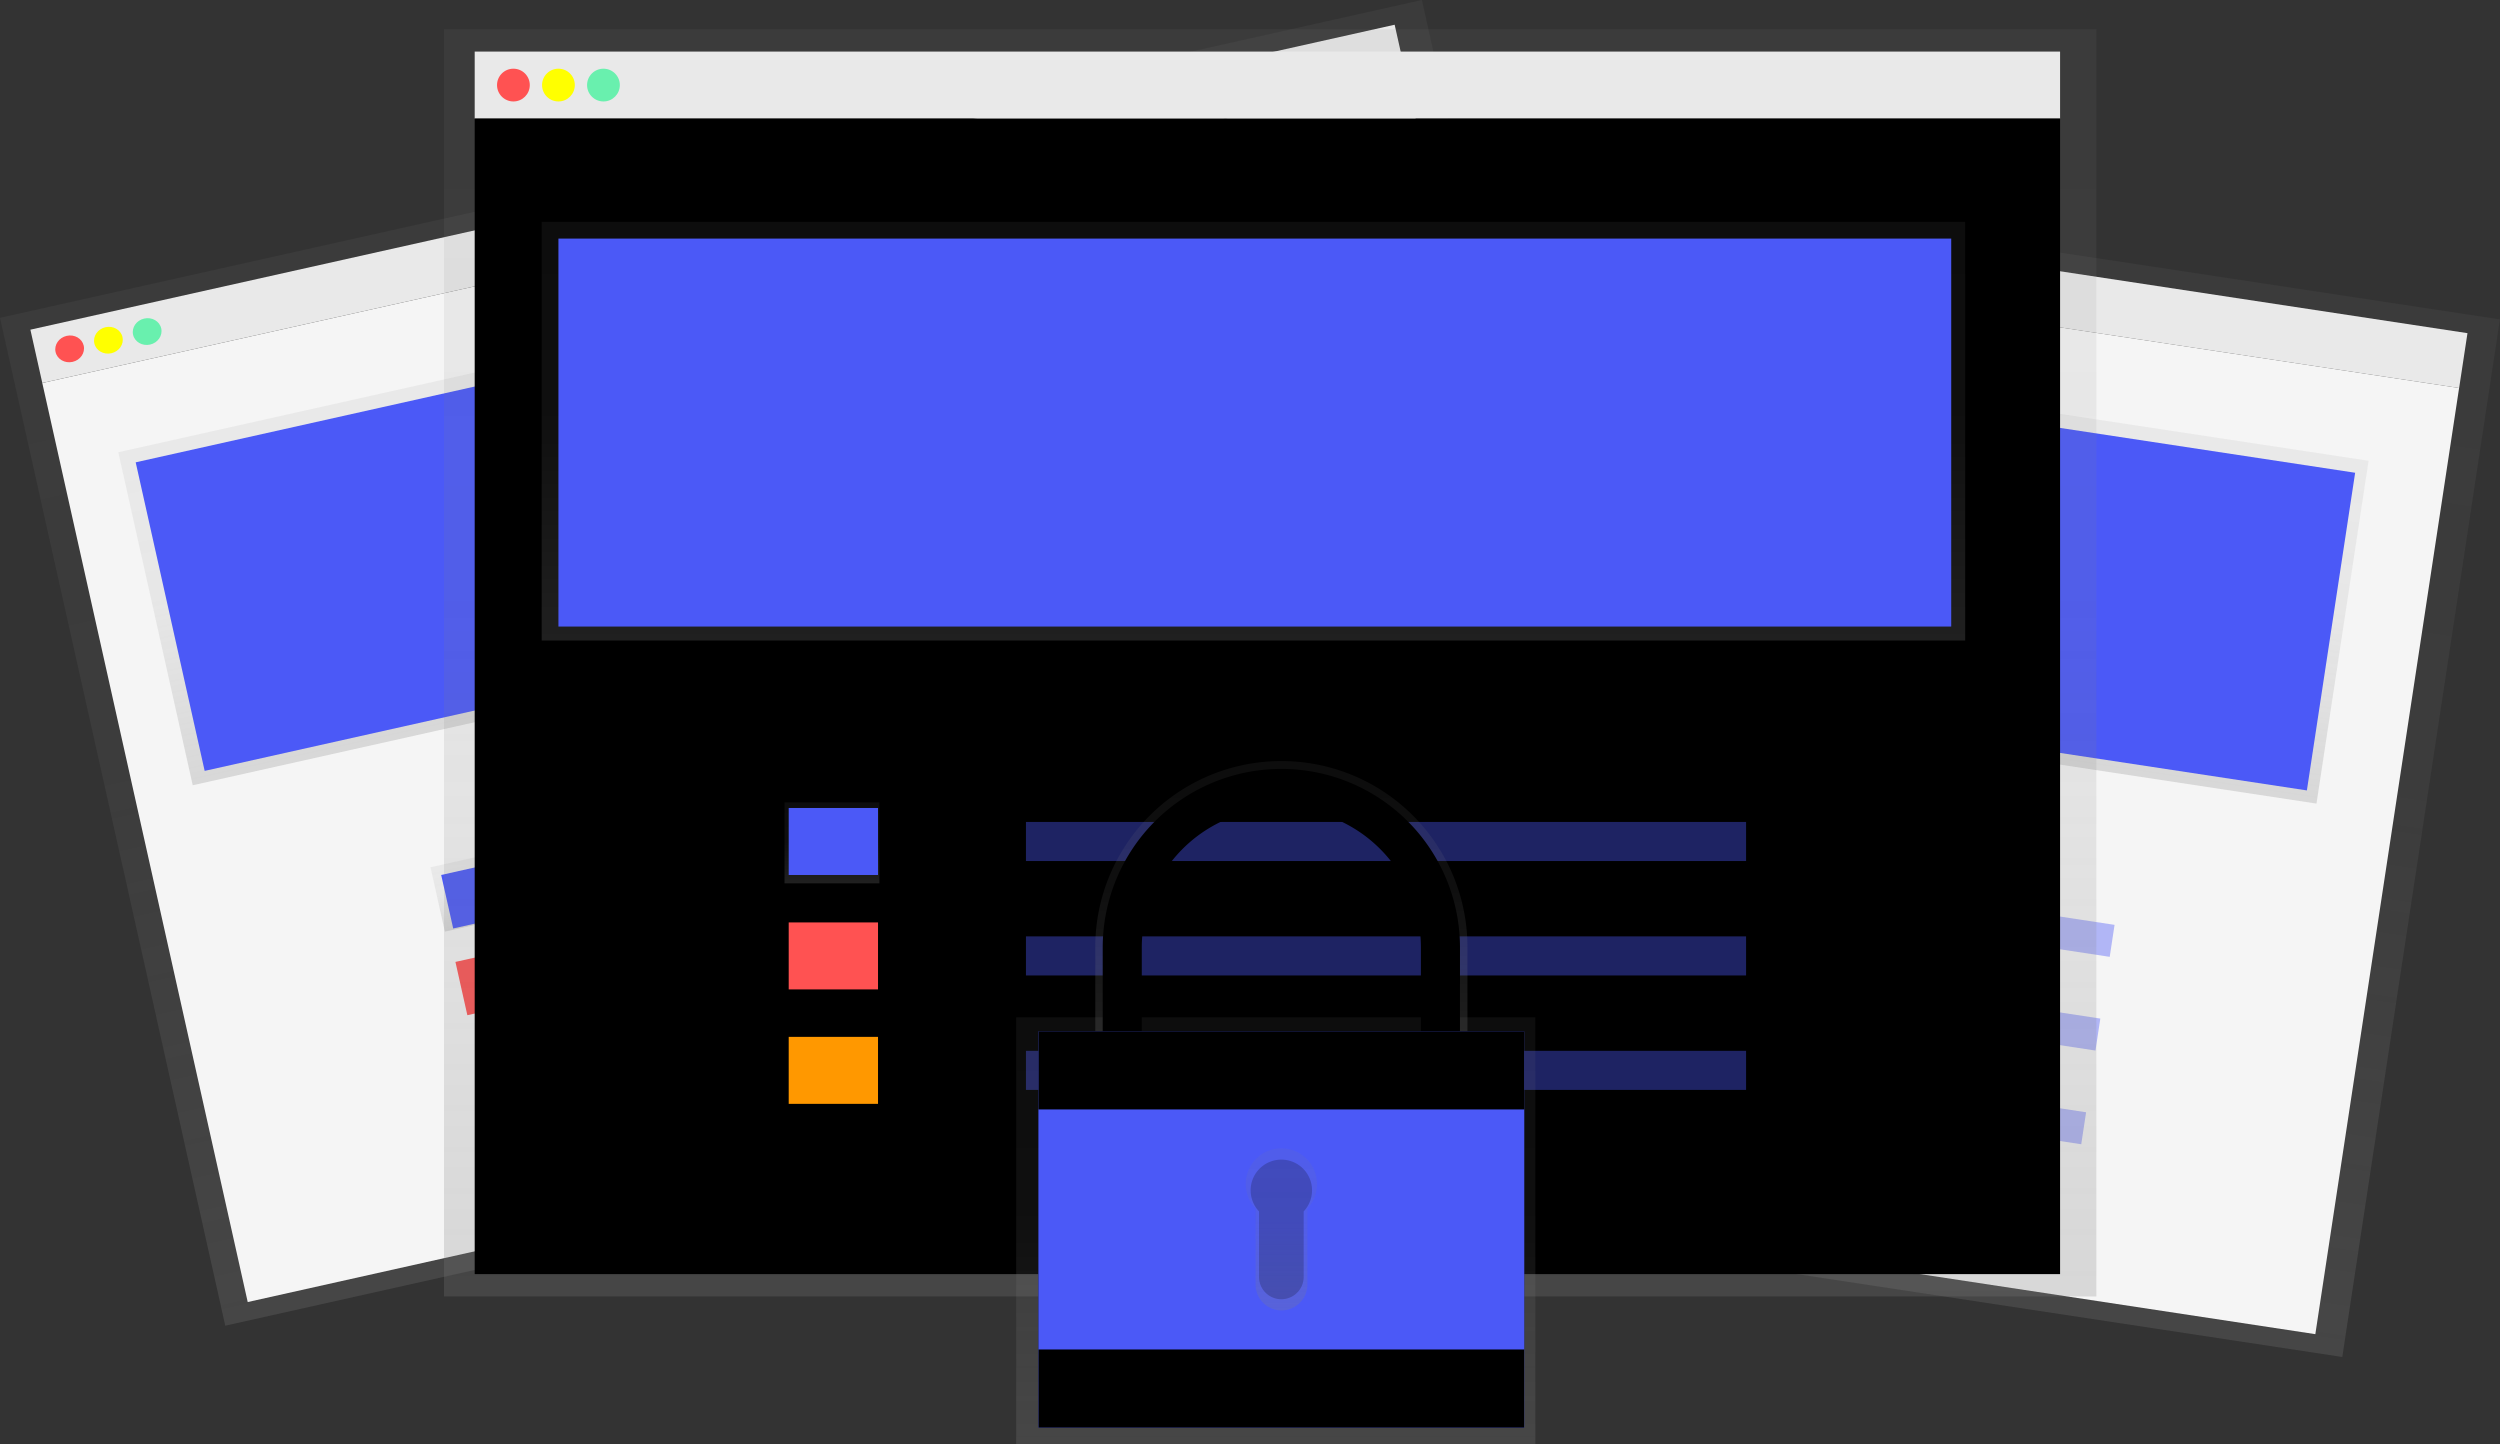 <svg id="ffa0e257-4b46-4632-a8d6-93195cbf254d" data-name="Layer 1" xmlns="http://www.w3.org/2000/svg" xmlns:xlink="http://www.w3.org/1999/xlink" width="895.68" height="517.48" viewBox="0 0 895.68 517.48"><rect x="0" y="0" width="895.68" height="517.48" fill="#333333" stroke="none"/><defs><linearGradient id="74471b12-b6be-488b-b2aa-2815e91483d9" x1="790.94" y1="640.76" x2="790.94" y2="264.76" gradientTransform="translate(1229.99 -336.2) rotate(90)" gradientUnits="userSpaceOnUse"><stop offset="0" stop-color="gray" stop-opacity="0.25"/><stop offset="0.54" stop-color="gray" stop-opacity="0.12"/><stop offset="1" stop-color="gray" stop-opacity="0.1"/></linearGradient><linearGradient id="f5c756da-9879-448e-9194-9478f83d355f" x1="785.97" y1="446.14" x2="785.97" y2="321.91" gradientTransform="translate(1166.67 -399.94) rotate(90)" xlink:href="#74471b12-b6be-488b-b2aa-2815e91483d9"/><linearGradient id="5c9be04e-db0f-4829-87c1-2cfa193e30b8" x1="660.92" y1="518.19" x2="660.92" y2="494.17" gradientTransform="translate(1146.84 -172.9) rotate(90)" xlink:href="#74471b12-b6be-488b-b2aa-2815e91483d9"/><linearGradient id="b92f3a53-b4d2-4abd-916c-aeb632188996" x1="433.66" y1="605.23" x2="433.66" y2="235.23" gradientTransform="translate(13.58 8.51)" xlink:href="#74471b12-b6be-488b-b2aa-2815e91483d9"/><linearGradient id="44577794-7f8e-40ae-89fc-019e5bfac17e" x1="428.36" y1="413.71" x2="428.36" y2="291.46" gradientTransform="translate(-1.05 11.3)" xlink:href="#74471b12-b6be-488b-b2aa-2815e91483d9"/><linearGradient id="666bb7d3-84d0-4835-ad07-c313c2384f21" x1="295.22" y1="484.61" x2="295.22" y2="460.98" gradientTransform="translate(28.38 37.45)" xlink:href="#74471b12-b6be-488b-b2aa-2815e91483d9"/><linearGradient id="59939605-05af-4a9a-9980-f700897f3f8b" x1="455.07" y1="464.48" x2="455.07" y2="10.48" gradientTransform="matrix(1, 0, 0, 1, 0, 0)" xlink:href="#74471b12-b6be-488b-b2aa-2815e91483d9"/><linearGradient id="6c0ba2ee-2d81-48f4-b4cf-f21b525fcc13" x1="449.07" y1="229.48" x2="449.07" y2="79.48" gradientTransform="matrix(1, 0, 0, 1, 0, 0)" xlink:href="#74471b12-b6be-488b-b2aa-2815e91483d9"/><linearGradient id="45b0c09d-2995-447e-8cb2-7f6b59b5e20c" x1="298.07" y1="316.48" x2="298.07" y2="287.48" gradientTransform="matrix(1, 0, 0, 1, 0, 0)" xlink:href="#74471b12-b6be-488b-b2aa-2815e91483d9"/><linearGradient id="e5b0a96a-81f6-4370-afe3-5a7d6a35b55e" x1="457.07" y1="517.48" x2="457.07" y2="364.48" gradientTransform="matrix(1, 0, 0, 1, 0, 0)" xlink:href="#74471b12-b6be-488b-b2aa-2815e91483d9"/><linearGradient id="a1850e5a-cf77-4889-926a-0125112ab273" x1="611.23" y1="564.74" x2="611.23" y2="464.74" gradientTransform="matrix(1, 0, 0, 1, 0, 0)" xlink:href="#74471b12-b6be-488b-b2aa-2815e91483d9"/><linearGradient id="66998849-614e-4d8a-b9ff-f14bbc588ed8" x1="611.23" y1="660.74" x2="611.23" y2="602.74" gradientTransform="matrix(1, 0, 0, 1, 0, 0)" xlink:href="#74471b12-b6be-488b-b2aa-2815e91483d9"/></defs><title>safe</title><rect x="792.23" y="49.92" width="19.88" height="470.41" transform="translate(247.6 844.09) rotate(-81.36)" fill="#f5f5f5"/><rect x="589.23" y="209.59" width="376" height="490.29" transform="translate(58.72 963.57) rotate(-81.36)" fill="url(#74471b12-b6be-488b-b2aa-2815e91483d9)"/><rect x="603.48" y="229.23" width="342.87" height="470.41" transform="translate(47.16 969.52) rotate(-81.36)" fill="#f5f5f5"/><circle cx="580.99" cy="251.51" r="4.86" transform="translate(92.88 596.86) rotate(-81.36)" fill="#ff5252"/><circle cx="594.2" cy="253.52" r="4.86" transform="translate(102.12 611.62) rotate(-81.36)" fill="#ff0"/><circle cx="607.41" cy="255.53" r="4.86" transform="translate(111.36 626.39) rotate(-81.36)" fill="#69f0ae"/><rect x="720.53" y="174.84" width="124.23" height="422.38" transform="translate(131.25 910.54) rotate(-81.36)" fill="url(#f5c756da-9879-448e-9194-9478f83d355f)"/><rect x="576.36" y="328.95" width="413.27" height="115.12" transform="translate(-85.2 -304.51) rotate(8.64)" fill="#4b59f7"/><rect x="628.65" y="473.94" width="24.02" height="28.16" transform="translate(-90.24 856.82) rotate(-81.36)" fill="url(#5c9be04e-db0f-4829-87c1-2cfa193e30b8)"/><rect x="627.88" y="477.73" width="26.5" height="19.88" transform="translate(-71.61 -282.05) rotate(8.64)" fill="#4b59f7"/><rect x="622.77" y="511.3" width="26.5" height="19.88" transform="translate(-66.63 -280.9) rotate(8.64)" fill="#ff5252"/><rect x="617.67" y="544.87" width="26.5" height="19.88" transform="translate(-61.64 -279.75) rotate(8.64)" fill="#ff9800"/><rect x="696.41" y="506.51" width="213.67" height="11.59" transform="translate(-66.07 -306.13) rotate(8.64)" fill="#4b59f7" opacity="0.4"/><rect x="691.31" y="540.08" width="213.67" height="11.59" transform="translate(-61.09 -304.98) rotate(8.64)" fill="#4b59f7" opacity="0.4"/><rect x="686.21" y="573.65" width="213.67" height="11.59" transform="translate(-56.1 -303.83) rotate(8.64)" fill="#4b59f7" opacity="0.4"/><rect x="159.15" y="254.51" width="500.84" height="19.56" transform="translate(-199.95 -95.55) rotate(-12.6)" fill="#f5f5f5"/><rect x="186.23" y="243.74" width="522" height="370" transform="translate(-234.92 -83.38) rotate(-12.6)" fill="url(#b92f3a53-b4d2-4abd-916c-aeb632188996)"/><rect x="198.08" y="269.78" width="500.84" height="337.4" transform="translate(-237.01 -82.86) rotate(-12.6)" fill="#f5f5f5"/><ellipse cx="177.11" cy="316.25" rx="5.17" ry="4.78" transform="translate(-216.88 -145.01) rotate(-12.6)" fill="#ff5252"/><ellipse cx="191" cy="313.15" rx="5.17" ry="4.78" transform="translate(-215.87 -142.05) rotate(-12.6)" fill="#ff0"/><ellipse cx="204.88" cy="310.05" rx="5.17" ry="4.78" transform="translate(-214.86 -139.1) rotate(-12.6)" fill="#69f0ae"/><rect x="202.46" y="302.76" width="449.7" height="122.25" transform="translate(-221.25 -89.28) rotate(-12.6)" fill="url(#44577794-7f8e-40ae-89fc-019e5bfac17e)"/><rect x="207.83" y="307.54" width="440" height="113.28" transform="translate(-221.3 -89.16) rotate(-12.6)" fill="#4b59f7"/><rect x="308.61" y="498.42" width="29.98" height="23.63" transform="translate(-255.67 -108.38) rotate(-12.6)" fill="url(#666bb7d3-84d0-4835-ad07-c313c2384f21)"/><rect x="309.83" y="499.96" width="28.22" height="19.56" transform="matrix(0.98, -0.22, 0.22, 0.98, -255.56, -108.32)" fill="#4b59f7"/><rect x="317.12" y="532.57" width="28.22" height="19.56" transform="translate(-262.49 -105.94) rotate(-12.6)" fill="#ff5252"/><rect x="324.41" y="565.18" width="28.22" height="19.56" transform="matrix(0.98, -0.22, 0.22, 0.98, -269.43, -103.57)" fill="#ff9800"/><rect x="380.57" y="465.95" width="227.49" height="11.41" transform="translate(-243.14 -72.07) rotate(-12.6)" fill="#4b59f7" opacity="0.4"/><rect x="387.86" y="498.56" width="227.49" height="11.41" transform="translate(-250.08 -69.69) rotate(-12.6)" fill="#4b59f7" opacity="0.4"/><rect x="395.15" y="531.17" width="227.49" height="11.41" transform="translate(-257.02 -67.32) rotate(-12.6)" fill="#4b59f7" opacity="0.4"/><rect x="170.07" y="18.48" width="568" height="24" fill="#f5f5f5"/><rect x="159.07" y="10.48" width="592" height="454" fill="url(#59939605-05af-4a9a-9980-f700897f3f8b)"/><rect x="170.07" y="42.48" width="568" height="414" fill="#000000"/><circle cx="183.94" cy="30.48" r="5.87" fill="#ff5252"/><circle cx="200.07" cy="30.48" r="5.87" fill="#ff0"/><circle cx="216.2" cy="30.48" r="5.87" fill="#69f0ae"/><rect x="194.07" y="79.48" width="510" height="150" fill="url(#6c0ba2ee-2d81-48f4-b4cf-f21b525fcc13)"/><rect x="200.07" y="85.48" width="499" height="139" fill="#4b59f7"/><rect x="281.07" y="287.48" width="34" height="29" fill="url(#45b0c09d-2995-447e-8cb2-7f6b59b5e20c)"/><rect x="282.57" y="289.48" width="32" height="24" fill="#4b59f7"/><rect x="282.57" y="330.48" width="32" height="24" fill="#ff5252"/><rect x="282.57" y="371.48" width="32" height="24" fill="#ff9800"/><rect x="367.57" y="294.48" width="258" height="14" fill="#4b59f7" opacity="0.4"/><rect x="367.57" y="335.48" width="258" height="14" fill="#4b59f7" opacity="0.4"/><rect x="367.57" y="376.48" width="258" height="14" fill="#4b59f7" opacity="0.4"/><rect x="364.07" y="364.48" width="186" height="153" fill="url(#e5b0a96a-81f6-4370-afe3-5a7d6a35b55e)"/><path d="M559.15,531.41a52.08,52.08,0,0,1,104.17,0v33.33H677.9V531.41a66.67,66.67,0,1,0-133.33,0v33.33h14.58Z" transform="translate(-152.16 -191.26)" fill="url(#a1850e5a-cf77-4889-926a-0125112ab273)"/><path d="M561.23,530.74a50,50,0,0,1,100,0v32h14v-32a64,64,0,0,0-128,0v32h14Z" transform="translate(-152.16 -191.26)" fill="#000000"/><rect x="372.07" y="369.48" width="174" height="142" fill="#4b59f7"/><rect x="372.07" y="369.48" width="174" height="142" fill="#000000"/><rect x="372.07" y="397.48" width="174" height="86" fill="#4b59f7"/><path d="M624,615.5a12.76,12.76,0,1,0-22,8.74v27.22a9.28,9.28,0,0,0,18.56,0V624.24A12.7,12.7,0,0,0,624,615.5Z" transform="translate(-152.16 -191.26)" fill="url(#66998849-614e-4d8a-b9ff-f14bbc588ed8)"/><path d="M622.23,617.74a11,11,0,1,0-19,7.53v23.47a8,8,0,1,0,16,0V625.27A11,11,0,0,0,622.23,617.74Z" transform="translate(-152.16 -191.26)" opacity="0.2"/></svg>
